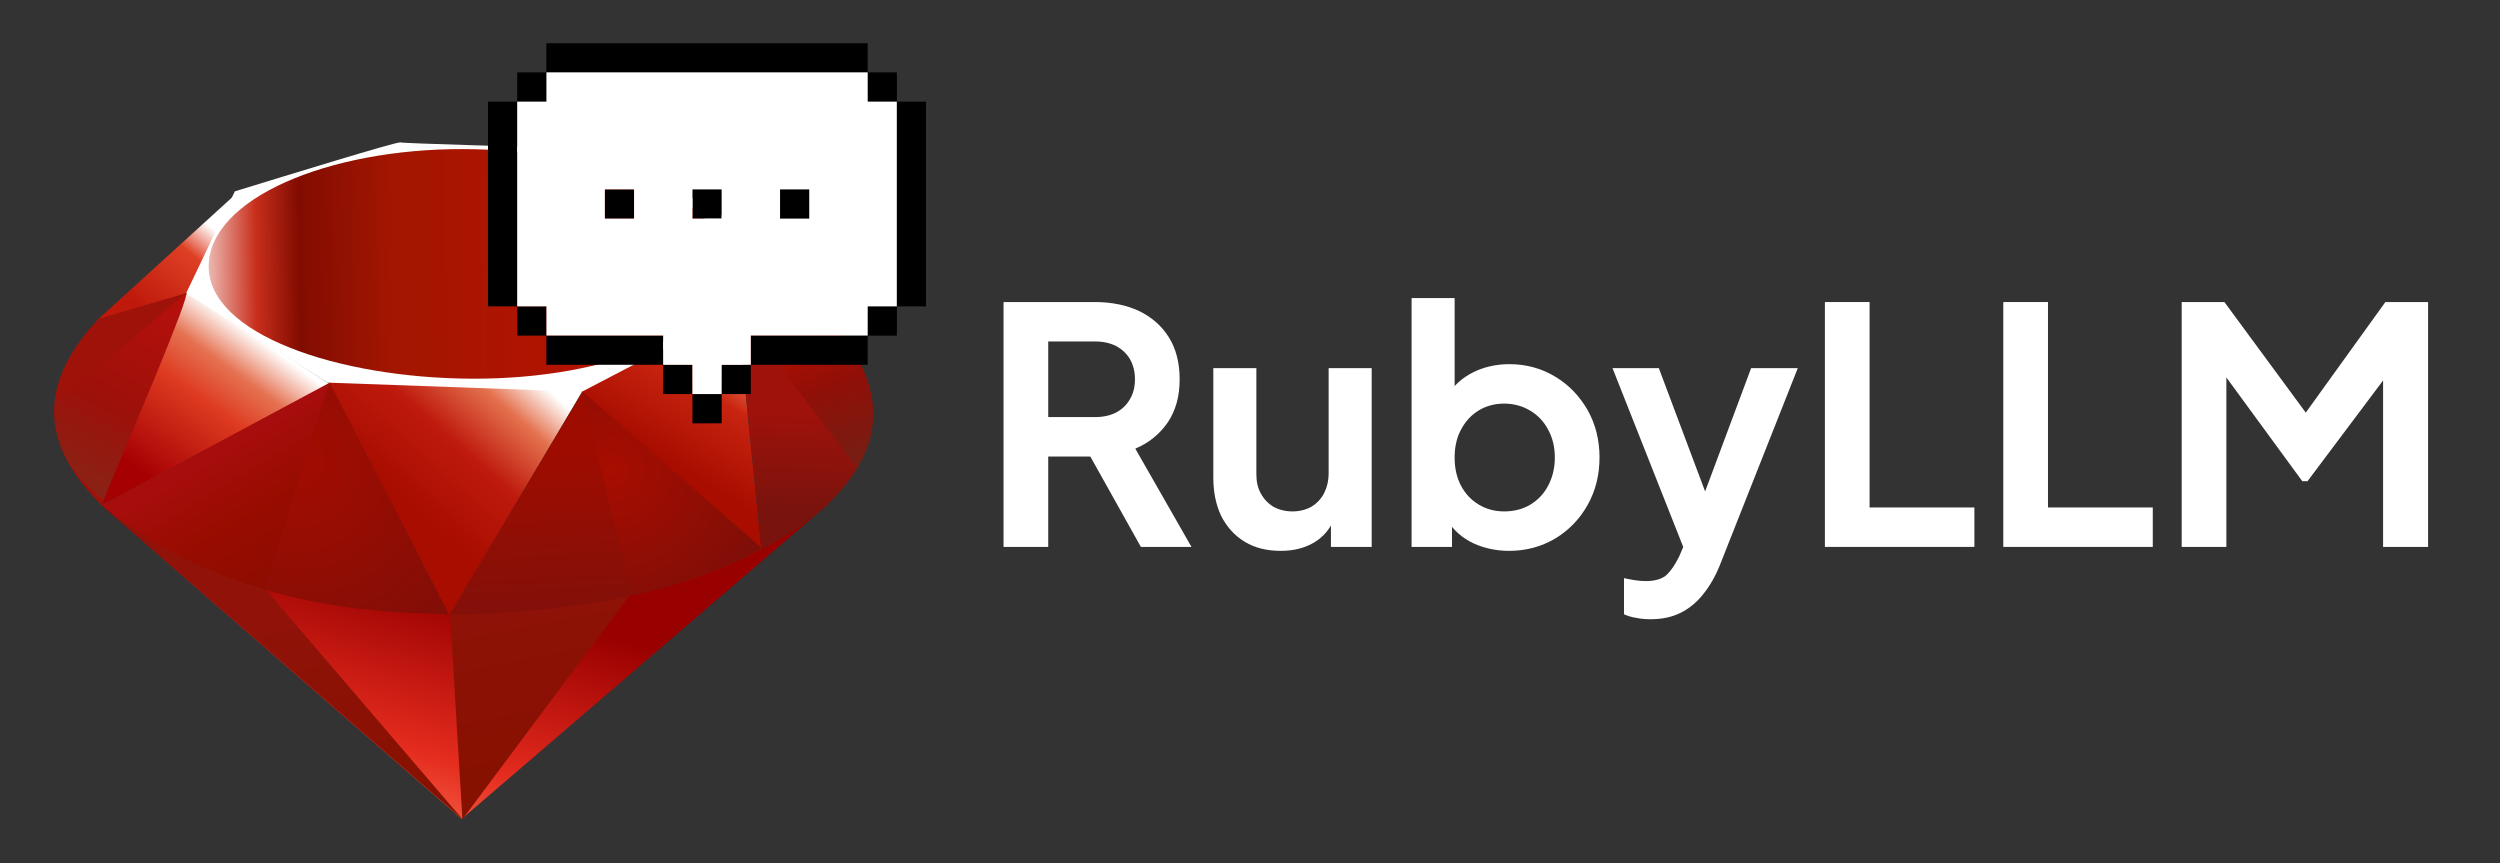 <?xml version="1.0" encoding="UTF-8" standalone="no"?>
<svg
   width="100%"
   height="100%"
   viewBox="0 0 1483 512"
   version="1.1"
   xml:space="preserve"
   style="fill-rule:evenodd;clip-rule:evenodd;stroke-linejoin:round;stroke-miterlimit:2;"
   id="svg96"
   sodipodi:docname="logotype_dark.svg"
   inkscape:version="1.4.2 (ebf0e940d0, 2025-05-08)"
   xmlns:inkscape="http://www.inkscape.org/namespaces/inkscape"
   xmlns:sodipodi="http://sodipodi.sourceforge.net/DTD/sodipodi-0.dtd"
   xmlns="http://www.w3.org/2000/svg"
   xmlns:svg="http://www.w3.org/2000/svg"><rect x="0" y="0" width="1483" height="512" fill="#333333" stroke="none"/><sodipodi:namedview
   id="namedview96"
   pagecolor="#ffffff"
   bordercolor="#000000"
   borderopacity="0.25"
   inkscape:showpageshadow="2"
   inkscape:pageopacity="0.0"
   inkscape:pagecheckerboard="0"
   inkscape:deskcolor="#d1d1d1"
   inkscape:zoom="0.50118004"
   inkscape:cx="406.04171"
   inkscape:cy="153.6374"
   inkscape:window-width="3072"
   inkscape:window-height="1668"
   inkscape:window-x="0"
   inkscape:window-y="0"
   inkscape:window-maximized="1"
   inkscape:current-layer="Big" />
    <g
   transform="matrix(1,0,0,1,0,-582.045)"
   id="g15">
        <g
   id="Big"
   transform="matrix(2.896,0,0,1,0,582.045)">
            <rect
   x="0"
   y="0"
   width="512"
   height="512"
   style="fill:none;"
   id="rect1" />
            <g
   transform="matrix(0.837,0,0,1.149,-6.418,9.063)"
   id="g5">
                <g
   transform="matrix(0.566,1.191,-0.565,1.193,120.907,-31.486)"
   id="g2">
                    <g
   id="g1">
                        <path
   id="polygon3282"
   d="M153.5,130.41L40.38,197.58L186.849,187.641L198.13,39.95L153.5,130.41Z"
   style="fill:url(#_Linear1);" />
                        <path
   id="polygon3293"
   d="M187.089,187.54L174.5,100.65L140.209,145.93L187.089,187.54Z"
   style="fill:url(#_Linear2);" />
                        <path
   id="polygon3304"
   d="M187.259,187.54L95.03,180.3L40.87,197.391L187.259,187.54Z"
   style="fill:url(#_Linear3);" />
                        <path
   id="polygon3319"
   d="M41,197.41L64.04,121.93L13.34,132.771L41,197.41Z"
   style="fill:url(#_Linear4);" />
                        <path
   id="polygon3334"
   d="M140.2,146.18L119,63.14L58.33,120.01L140.2,146.18Z"
   style="fill:url(#_Linear5);" />
                        <path
   id="polygon3349"
   d="M193.32,64.31L135.97,17.47L120,69.1L193.32,64.31Z"
   style="fill:url(#_Linear6);" />
                        <path
   id="polygon3362"
   d="M166.5,0.77L132.77,19.41L111.49,0.52L166.5,0.77Z"
   style="fill:url(#_Linear7);" />
                        <path
   id="polygon3375"
   d="M0,158.09L14.13,132.32L2.7,101.62L0,158.09Z"
   style="fill:url(#_Linear8);" />
                        <path
   id="path3377"
   d="M1.94,100.65L13.44,133.27L63.41,122.059L120.46,69.039L136.56,17.9L111.209,0L68.109,16.13C54.53,28.76 28.18,53.75 27.23,54.22C26.29,54.7 9.83,85.81 1.94,100.65Z"
   style="fill:white;" />
                        <path
   id="path3400"
   d="M42.32,42.05C71.75,12.87 109.69,-4.37 124.25,10.32C138.801,25.01 123.37,60.71 93.94,89.88C64.51,119.05 27.04,137.24 12.49,122.55C-2.07,107.87 12.89,71.22 42.32,42.05Z"
   style="fill:url(#_Linear9);" />
                        <path
   id="path3413"
   d="M41,197.38L63.86,121.66L139.78,146.05C112.33,171.79 81.8,193.55 41,197.38Z"
   style="fill:url(#_Linear10);" />
                        <path
   id="path3424"
   d="M120.56,68.89L140.05,146.09C162.98,121.98 183.56,96.06 193.639,64L120.56,68.89Z"
   style="fill:url(#_Linear11);" />
                        <path
   id="path3435"
   d="M193.44,64.39C201.24,40.85 203.04,7.08 166.259,0.81L136.079,17.48L193.44,64.39Z"
   style="fill:url(#_Linear12);" />
                        <path
   id="path3437"
   d="M0,157.75C1.08,196.601 29.11,197.18 41.05,197.521L13.47,133.11L0,157.75Z"
   style="fill:rgb(158,18,9);" />
                        <path
   id="path3448"
   d="M120.669,69.01C138.289,79.84 173.8,101.59 174.52,101.99C175.639,102.62 189.83,78.06 193.05,64.18L120.669,69.01Z"
   style="fill:url(#_Radial13);" />
                        <path
   id="path3459"
   d="M63.83,121.66L94.39,180.62C112.46,170.82 126.61,158.88 139.57,146.09L63.83,121.66Z"
   style="fill:url(#_Radial14);" />
                        <path
   id="path3472"
   d="M13.35,133.19L9.02,184.75C17.19,195.91 28.43,196.88 40.22,196.01C31.69,174.78 14.65,132.33 13.35,133.19Z"
   style="fill:url(#_Linear15);" />
                        <path
   id="path3485"
   d="M135.9,17.61L196.61,26.13C193.37,12.4 183.42,3.54 166.46,0.77L135.9,17.61Z"
   style="fill:url(#_Linear16);" />
                    </g>
                </g>
                <g
   transform="matrix(0.268,0,0,0.566,127.089,-0.682)"
   id="g3">
                    <path
   id="XMLID_101_"
   d="M53.3,53.3L346.7,53.3L346.7,26.7L53.3,26.7L53.3,53.3Z"
   style="fill-rule:nonzero;" />
                    <rect
   id="XMLID_177_"
   x="26.7"
   y="53.3"
   width="26.7"
   height="26.7" />
                    <rect
   id="XMLID_178_"
   x="346.7"
   y="53.3"
   width="26.7"
   height="26.7" />
                    <path
   id="XMLID_179_"
   d="M373.3,80L373.3,266.7L400,266.7L400,80L373.3,80Z"
   style="fill-rule:nonzero;" />
                    <rect
   id="XMLID_180_"
   x="106.7"
   y="160"
   width="26.7"
   height="26.7" />
                    <rect
   id="XMLID_181_"
   x="186.7"
   y="160"
   width="26.7"
   height="26.7" />
                    <rect
   id="XMLID_182_"
   x="266.7"
   y="160"
   width="26.7"
   height="26.7" />
                    <path
   id="XMLID_183_"
   d="M26.7,266.7L26.7,80L0,80L0,266.7L26.7,266.7Z"
   style="fill-rule:nonzero;" />
                    <rect
   id="XMLID_184_"
   x="26.7"
   y="266.7"
   width="26.7"
   height="26.7" />
                    <rect
   id="XMLID_185_"
   x="346.7"
   y="266.7"
   width="26.7"
   height="26.7" />
                    <path
   id="XMLID_211_"
   d="M160,293.3L53.3,293.3L53.3,320L160,320L160,293.3Z"
   style="fill-rule:nonzero;" />
                    <path
   id="XMLID_212_"
   d="M346.7,293.3L240,293.3L240,320L346.7,320L346.7,293.3Z"
   style="fill-rule:nonzero;" />
                    <rect
   id="XMLID_213_"
   x="160"
   y="320"
   width="26.7"
   height="26.7" />
                    <rect
   id="XMLID_214_"
   x="213.3"
   y="320"
   width="26.7"
   height="26.7" />
                    <rect
   id="XMLID_215_"
   x="186.7"
   y="346.7"
   width="26.7"
   height="26.7" />
                </g>
                <g
   transform="matrix(0.134,0,0,0.283,127.089,-0.682)"
   id="g4">
                    <path
   d="M53.4,533.4L53.4,160L106.8,160L106.8,106.6L693.4,106.6L693.4,160L746.6,160L746.6,533.4L693.4,533.4L693.4,586.6L480,586.6L480,640L426.6,640L426.6,693.4L373.4,693.4L373.4,640L320,640L320,586.6L106.8,586.6L106.8,533.4L53.4,533.4ZM266.8,320L213.4,320L213.4,373.4L266.8,373.4L266.8,320ZM426.8,320L373.4,320L373.4,373.4L426.8,373.4L426.8,320ZM586.8,320L533.4,320L533.4,373.4L586.8,373.4L586.8,320Z"
   style="fill:white;"
   id="path3" />
                </g>
            </g>
            <g
   transform="matrix(1.402,0,0,4.062,161.177,-371.155)"
   id="g14"
   style="fill:#ffffff;fill-opacity:1">
                <g
   transform="matrix(48,0,0,48,28.202,171.241)"
   id="g6"
   style="fill:#ffffff;fill-opacity:1">
                    <path
   d="M0.072,-0L0.072,-0.745L0.349,-0.745C0.4,-0.745 0.445,-0.736 0.484,-0.718C0.523,-0.699 0.553,-0.673 0.575,-0.638C0.597,-0.603 0.608,-0.56 0.608,-0.51C0.608,-0.458 0.596,-0.415 0.572,-0.379C0.547,-0.343 0.514,-0.316 0.473,-0.299L0.644,-0L0.49,-0L0.307,-0.327L0.395,-0.275L0.208,-0.275L0.208,-0L0.072,-0ZM0.208,-0.395L0.351,-0.395C0.376,-0.395 0.397,-0.4 0.415,-0.409C0.433,-0.419 0.447,-0.432 0.457,-0.45C0.467,-0.467 0.472,-0.487 0.472,-0.51C0.472,-0.533 0.467,-0.553 0.457,-0.571C0.447,-0.588 0.433,-0.601 0.415,-0.611C0.397,-0.62 0.376,-0.625 0.351,-0.625L0.208,-0.625L0.208,-0.395Z"
   style="fill-rule:nonzero;fill:#ffffff;fill-opacity:1"
   id="path5" />
                </g>
                <g
   transform="matrix(48,0,0,48,59.906,171.241)"
   id="g7"
   style="fill:#ffffff;fill-opacity:1">
                    <path
   d="M0.255,0.012C0.213,0.012 0.176,0.003 0.145,-0.016C0.114,-0.035 0.091,-0.061 0.074,-0.094C0.058,-0.128 0.05,-0.166 0.05,-0.211L0.05,-0.544L0.181,-0.544L0.181,-0.222C0.181,-0.199 0.185,-0.179 0.195,-0.162C0.204,-0.145 0.217,-0.132 0.233,-0.122C0.25,-0.113 0.269,-0.108 0.291,-0.108C0.312,-0.108 0.332,-0.113 0.348,-0.122C0.365,-0.132 0.378,-0.146 0.387,-0.163C0.396,-0.181 0.401,-0.201 0.401,-0.225L0.401,-0.544L0.532,-0.544L0.532,-0L0.408,-0L0.408,-0.107L0.419,-0.088C0.406,-0.055 0.385,-0.03 0.356,-0.013C0.327,0.004 0.294,0.012 0.255,0.012Z"
   style="fill-rule:nonzero;fill:#ffffff;fill-opacity:1"
   id="path6" />
                </g>
                <g
   transform="matrix(48,0,0,48,88.346,171.241)"
   id="g8"
   style="fill:#ffffff;fill-opacity:1">
                    <path
   d="M0.358,0.012C0.318,0.012 0.282,0.004 0.249,-0.011C0.216,-0.027 0.19,-0.049 0.171,-0.079L0.184,-0.105L0.184,-0L0.061,-0L0.061,-0.757L0.192,-0.757L0.192,-0.436L0.172,-0.463C0.19,-0.492 0.216,-0.515 0.248,-0.531C0.28,-0.547 0.317,-0.556 0.359,-0.556C0.41,-0.556 0.457,-0.543 0.498,-0.518C0.54,-0.493 0.572,-0.459 0.597,-0.416C0.621,-0.373 0.633,-0.325 0.633,-0.272C0.633,-0.219 0.621,-0.171 0.597,-0.128C0.573,-0.085 0.54,-0.051 0.499,-0.026C0.457,-0.001 0.41,0.012 0.358,0.012ZM0.343,-0.108C0.373,-0.108 0.4,-0.115 0.423,-0.129C0.446,-0.143 0.464,-0.162 0.477,-0.187C0.49,-0.212 0.497,-0.24 0.497,-0.272C0.497,-0.304 0.49,-0.332 0.477,-0.356C0.464,-0.381 0.446,-0.4 0.423,-0.414C0.4,-0.428 0.373,-0.436 0.343,-0.436C0.314,-0.436 0.288,-0.429 0.265,-0.415C0.242,-0.401 0.224,-0.381 0.211,-0.356C0.198,-0.332 0.192,-0.303 0.192,-0.272C0.192,-0.24 0.198,-0.212 0.211,-0.187C0.224,-0.162 0.242,-0.143 0.265,-0.129C0.288,-0.115 0.314,-0.108 0.343,-0.108Z"
   style="fill-rule:nonzero;fill:#ffffff;fill-opacity:1"
   id="path7" />
                </g>
                <g
   transform="matrix(48,0,0,48,120.098,171.241)"
   id="g9"
   style="fill:#ffffff;fill-opacity:1">
                    <path
   d="M0.127,0.22C0.112,0.22 0.098,0.219 0.084,0.216C0.07,0.214 0.057,0.21 0.046,0.205L0.046,0.095C0.055,0.097 0.065,0.099 0.077,0.101C0.089,0.103 0.101,0.104 0.112,0.104C0.142,0.104 0.164,0.097 0.178,0.083C0.191,0.07 0.203,0.051 0.214,0.029L0.25,-0.055L0.248,0.055L0.011,-0.544L0.152,-0.544L0.318,-0.102L0.268,-0.102L0.433,-0.544L0.575,-0.544L0.338,0.055C0.324,0.09 0.307,0.119 0.287,0.144C0.267,0.169 0.244,0.188 0.217,0.201C0.191,0.214 0.161,0.22 0.127,0.22Z"
   style="fill-rule:nonzero;fill:#ffffff;fill-opacity:1"
   id="path8" />
                </g>
                <g
   transform="matrix(48,0,0,48,148.202,171.241)"
   id="g10"
   style="fill:#ffffff;fill-opacity:1">
                    <path
   d="M0.072,-0L0.072,-0.745L0.208,-0.745L0.208,-0.12L0.527,-0.12L0.527,-0L0.072,-0Z"
   style="fill-rule:nonzero;fill:#ffffff;fill-opacity:1"
   id="path9" />
                </g>
                <g
   transform="matrix(48,0,0,48,174.266,171.241)"
   id="g11"
   style="fill:#ffffff;fill-opacity:1">
                    <path
   d="M0.072,-0L0.072,-0.745L0.208,-0.745L0.208,-0.12L0.527,-0.12L0.527,-0L0.072,-0Z"
   style="fill-rule:nonzero;fill:#ffffff;fill-opacity:1"
   id="path10" />
                </g>
                <g
   transform="matrix(48,0,0,48,200.33,171.241)"
   id="g12"
   style="fill:#ffffff;fill-opacity:1">
                    <path
   d="M0.072,-0L0.072,-0.745L0.202,-0.745L0.481,-0.366L0.419,-0.366L0.692,-0.745L0.822,-0.745L0.822,-0L0.685,-0L0.685,-0.59L0.738,-0.577L0.455,-0.2L0.439,-0.2L0.163,-0.577L0.208,-0.59L0.208,-0L0.072,-0Z"
   style="fill-rule:nonzero;fill:#ffffff;fill-opacity:1"
   id="path11" />
                </g>
                <g
   transform="matrix(48,0,0,48,243.194,171.241)"
   id="g13"
   style="fill:#ffffff;fill-opacity:1">
                </g>
            </g>
        </g>
    </g>
    <defs
   id="defs96">
        <linearGradient
   id="_Linear1"
   x1="0"
   y1="0"
   x2="1"
   y2="0"
   gradientUnits="userSpaceOnUse"
   gradientTransform="matrix(-41.797,-73.796,73.796,-41.797,174.074,215.549)"><stop
     offset="0"
     style="stop-color:rgb(251,118,85);stop-opacity:1"
     id="stop15" /><stop
     offset="0"
     style="stop-color:rgb(251,118,85);stop-opacity:1"
     id="stop16" /><stop
     offset="0.41"
     style="stop-color:rgb(228,43,30);stop-opacity:1"
     id="stop17" /><stop
     offset="0.99"
     style="stop-color:rgb(153,0,0);stop-opacity:1"
     id="stop18" /><stop
     offset="1"
     style="stop-color:rgb(153,0,0);stop-opacity:1"
     id="stop19" /></linearGradient>
        <linearGradient
   id="_Linear2"
   x1="0"
   y1="0"
   x2="1"
   y2="0"
   gradientUnits="userSpaceOnUse"
   gradientTransform="matrix(-53.867,-36.148,36.148,-53.867,194.895,153.558)"><stop
     offset="0"
     style="stop-color:rgb(135,17,1);stop-opacity:1"
     id="stop20" /><stop
     offset="0"
     style="stop-color:rgb(135,17,1);stop-opacity:1"
     id="stop21" /><stop
     offset="0.99"
     style="stop-color:rgb(145,18,9);stop-opacity:1"
     id="stop22" /><stop
     offset="1"
     style="stop-color:rgb(145,18,9);stop-opacity:1"
     id="stop23" /></linearGradient>
        <linearGradient
   id="_Linear3"
   x1="0"
   y1="0"
   x2="1"
   y2="0"
   gradientUnits="userSpaceOnUse"
   gradientTransform="matrix(-53.866,-36.147,36.147,-53.866,151.795,217.785)"><stop
     offset="0"
     style="stop-color:rgb(135,17,1);stop-opacity:1"
     id="stop24" /><stop
     offset="0"
     style="stop-color:rgb(135,17,1);stop-opacity:1"
     id="stop25" /><stop
     offset="0.99"
     style="stop-color:rgb(145,18,9);stop-opacity:1"
     id="stop26" /><stop
     offset="1"
     style="stop-color:rgb(145,18,9);stop-opacity:1"
     id="stop27" /></linearGradient>
        <linearGradient
   id="_Linear4"
   x1="0"
   y1="0"
   x2="1"
   y2="0"
   gradientUnits="userSpaceOnUse"
   gradientTransform="matrix(8.351,54.271,-54.271,8.351,38.696,127.391)"><stop
     offset="0"
     style="stop-color:white;stop-opacity:1"
     id="stop28" /><stop
     offset="0"
     style="stop-color:white;stop-opacity:1"
     id="stop29" /><stop
     offset="0.23"
     style="stop-color:rgb(229,114,82);stop-opacity:1"
     id="stop30" /><stop
     offset="0.46"
     style="stop-color:rgb(222,59,32);stop-opacity:1"
     id="stop31" /><stop
     offset="0.99"
     style="stop-color:rgb(166,0,3);stop-opacity:1"
     id="stop32" /><stop
     offset="1"
     style="stop-color:rgb(166,0,3);stop-opacity:1"
     id="stop33" /></linearGradient>
        <linearGradient
   id="_Linear5"
   x1="0"
   y1="0"
   x2="1"
   y2="0"
   gradientUnits="userSpaceOnUse"
   gradientTransform="matrix(3.077,55.387,-55.387,3.077,96.133,76.715)"><stop
     offset="0"
     style="stop-color:white;stop-opacity:1"
     id="stop34" /><stop
     offset="0"
     style="stop-color:white;stop-opacity:1"
     id="stop35" /><stop
     offset="0.23"
     style="stop-color:rgb(228,113,78);stop-opacity:1"
     id="stop36" /><stop
     offset="0.56"
     style="stop-color:rgb(190,26,13);stop-opacity:1"
     id="stop37" /><stop
     offset="0.99"
     style="stop-color:rgb(168,13,0);stop-opacity:1"
     id="stop38" /><stop
     offset="1"
     style="stop-color:rgb(168,13,0);stop-opacity:1"
     id="stop39" /></linearGradient>
        <linearGradient
   id="_Linear6"
   x1="0"
   y1="0"
   x2="1"
   y2="0"
   gradientUnits="userSpaceOnUse"
   gradientTransform="matrix(9.211,39.695,-39.695,9.211,147.103,25.521)"><stop
     offset="0"
     style="stop-color:white;stop-opacity:1"
     id="stop40" /><stop
     offset="0"
     style="stop-color:white;stop-opacity:1"
     id="stop41" /><stop
     offset="0.18"
     style="stop-color:rgb(228,99,66);stop-opacity:1"
     id="stop42" /><stop
     offset="0.4"
     style="stop-color:rgb(200,36,16);stop-opacity:1"
     id="stop43" /><stop
     offset="0.99"
     style="stop-color:rgb(168,13,0);stop-opacity:1"
     id="stop44" /><stop
     offset="1"
     style="stop-color:rgb(168,13,0);stop-opacity:1"
     id="stop45" /></linearGradient>
        <linearGradient
   id="_Linear7"
   x1="0"
   y1="0"
   x2="1"
   y2="0"
   gradientUnits="userSpaceOnUse"
   gradientTransform="matrix(39.693,-19.846,19.846,39.693,118.976,11.541)"><stop
     offset="0"
     style="stop-color:white;stop-opacity:1"
     id="stop46" /><stop
     offset="0"
     style="stop-color:white;stop-opacity:1"
     id="stop47" /><stop
     offset="0.54"
     style="stop-color:rgb(200,31,17);stop-opacity:1"
     id="stop48" /><stop
     offset="0.99"
     style="stop-color:rgb(191,9,5);stop-opacity:1"
     id="stop49" /><stop
     offset="1"
     style="stop-color:rgb(191,9,5);stop-opacity:1"
     id="stop50" /></linearGradient>
        <linearGradient
   id="_Linear8"
   x1="0"
   y1="0"
   x2="1"
   y2="0"
   gradientUnits="userSpaceOnUse"
   gradientTransform="matrix(3.267,32.708,-32.708,3.267,3.903,113.555)"><stop
     offset="0"
     style="stop-color:white;stop-opacity:1"
     id="stop51" /><stop
     offset="0"
     style="stop-color:white;stop-opacity:1"
     id="stop52" /><stop
     offset="0.31"
     style="stop-color:rgb(222,64,36);stop-opacity:1"
     id="stop53" /><stop
     offset="0.99"
     style="stop-color:rgb(191,25,11);stop-opacity:1"
     id="stop54" /><stop
     offset="1"
     style="stop-color:rgb(191,25,11);stop-opacity:1"
     id="stop55" /></linearGradient>
        <linearGradient
   id="_Linear9"
   x1="0"
   y1="0"
   x2="1"
   y2="0"
   gradientUnits="userSpaceOnUse"
   gradientTransform="matrix(153.571,-157.914,157.914,153.571,-18.556,155.105)"><stop
     offset="0"
     style="stop-color:rgb(189,0,18);stop-opacity:1"
     id="stop56" /><stop
     offset="0"
     style="stop-color:rgb(189,0,18);stop-opacity:1"
     id="stop57" /><stop
     offset="0.07"
     style="stop-color:white;stop-opacity:1"
     id="stop58" /><stop
     offset="0.17"
     style="stop-color:white;stop-opacity:1"
     id="stop59" /><stop
     offset="0.27"
     style="stop-color:rgb(200,47,28);stop-opacity:1"
     id="stop60" /><stop
     offset="0.33"
     style="stop-color:rgb(130,12,1);stop-opacity:1"
     id="stop61" /><stop
     offset="0.46"
     style="stop-color:rgb(163,22,1);stop-opacity:1"
     id="stop62" /><stop
     offset="0.72"
     style="stop-color:rgb(179,19,1);stop-opacity:1"
     id="stop63" /><stop
     offset="0.99"
     style="stop-color:rgb(232,38,9);stop-opacity:1"
     id="stop64" /><stop
     offset="1"
     style="stop-color:rgb(232,38,9);stop-opacity:1"
     id="stop65" /></linearGradient>
        <linearGradient
   id="_Linear10"
   x1="0"
   y1="0"
   x2="1"
   y2="0"
   gradientUnits="userSpaceOnUse"
   gradientTransform="matrix(-46.257,-11.417,11.417,-46.257,99.075,171.033)"><stop
     offset="0"
     style="stop-color:rgb(140,12,1);stop-opacity:1"
     id="stop66" /><stop
     offset="0"
     style="stop-color:rgb(140,12,1);stop-opacity:1"
     id="stop67" /><stop
     offset="0.54"
     style="stop-color:rgb(153,12,0);stop-opacity:1"
     id="stop68" /><stop
     offset="0.99"
     style="stop-color:rgb(168,13,14);stop-opacity:1"
     id="stop69" /><stop
     offset="1"
     style="stop-color:rgb(168,13,14);stop-opacity:1"
     id="stop70" /></linearGradient>
        <linearGradient
   id="_Linear11"
   x1="0"
   y1="0"
   x2="1"
   y2="0"
   gradientUnits="userSpaceOnUse"
   gradientTransform="matrix(-41.093,-36.831,36.831,-41.093,178.526,115.515)"><stop
     offset="0"
     style="stop-color:rgb(126,17,11);stop-opacity:1"
     id="stop71" /><stop
     offset="0"
     style="stop-color:rgb(126,17,11);stop-opacity:1"
     id="stop72" /><stop
     offset="0.99"
     style="stop-color:rgb(158,12,0);stop-opacity:1"
     id="stop73" /><stop
     offset="1"
     style="stop-color:rgb(158,12,0);stop-opacity:1"
     id="stop74" /></linearGradient>
        <linearGradient
   id="_Linear12"
   x1="0"
   y1="0"
   x2="1"
   y2="0"
   gradientUnits="userSpaceOnUse"
   gradientTransform="matrix(-20.469,-21.883,21.883,-20.469,193.624,47.937)"><stop
     offset="0"
     style="stop-color:rgb(121,19,13);stop-opacity:1"
     id="stop75" /><stop
     offset="0"
     style="stop-color:rgb(121,19,13);stop-opacity:1"
     id="stop76" /><stop
     offset="0.99"
     style="stop-color:rgb(158,18,11);stop-opacity:1"
     id="stop77" /><stop
     offset="1"
     style="stop-color:rgb(158,18,11);stop-opacity:1"
     id="stop78" /></linearGradient>
        <radialGradient
   id="_Radial13"
   cx="0"
   cy="0"
   r="1"
   gradientUnits="userSpaceOnUse"
   gradientTransform="matrix(50.358,0,0,50.358,143.832,79.388)"><stop
     offset="0"
     style="stop-color:rgb(168,13,0);stop-opacity:1"
     id="stop79" /><stop
     offset="0"
     style="stop-color:rgb(168,13,0);stop-opacity:1"
     id="stop80" /><stop
     offset="0.99"
     style="stop-color:rgb(126,14,8);stop-opacity:1"
     id="stop81" /><stop
     offset="1"
     style="stop-color:rgb(126,14,8);stop-opacity:1"
     id="stop82" /></radialGradient>
        <radialGradient
   id="_Radial14"
   cx="0"
   cy="0"
   r="1"
   gradientUnits="userSpaceOnUse"
   gradientTransform="matrix(66.944,0,0,66.944,74.092,145.751)"><stop
     offset="0"
     style="stop-color:rgb(163,12,0);stop-opacity:1"
     id="stop83" /><stop
     offset="0"
     style="stop-color:rgb(163,12,0);stop-opacity:1"
     id="stop84" /><stop
     offset="0.99"
     style="stop-color:rgb(128,14,8);stop-opacity:1"
     id="stop85" /><stop
     offset="1"
     style="stop-color:rgb(128,14,8);stop-opacity:1"
     id="stop86" /></radialGradient>
        <linearGradient
   id="_Linear15"
   x1="0"
   y1="0"
   x2="1"
   y2="0"
   gradientUnits="userSpaceOnUse"
   gradientTransform="matrix(-16.681,-56.594,56.594,-16.681,26.67,197.336)"><stop
     offset="0"
     style="stop-color:rgb(139,33,20);stop-opacity:1"
     id="stop87" /><stop
     offset="0"
     style="stop-color:rgb(139,33,20);stop-opacity:1"
     id="stop88" /><stop
     offset="0.43"
     style="stop-color:rgb(158,16,10);stop-opacity:1"
     id="stop89" /><stop
     offset="0.99"
     style="stop-color:rgb(179,16,12);stop-opacity:1"
     id="stop90" /><stop
     offset="1"
     style="stop-color:rgb(179,16,12);stop-opacity:1"
     id="stop91" /></linearGradient>
        <linearGradient
   id="_Linear16"
   x1="0"
   y1="0"
   x2="1"
   y2="0"
   gradientUnits="userSpaceOnUse"
   gradientTransform="matrix(37.398,16.508,-16.508,37.398,154.641,9.798)"><stop
     offset="0"
     style="stop-color:rgb(179,16,0);stop-opacity:1"
     id="stop92" /><stop
     offset="0"
     style="stop-color:rgb(179,16,0);stop-opacity:1"
     id="stop93" /><stop
     offset="0.44"
     style="stop-color:rgb(145,15,8);stop-opacity:1"
     id="stop94" /><stop
     offset="0.99"
     style="stop-color:rgb(121,28,18);stop-opacity:1"
     id="stop95" /><stop
     offset="1"
     style="stop-color:rgb(121,28,18);stop-opacity:1"
     id="stop96" /></linearGradient>
    </defs>
</svg>
